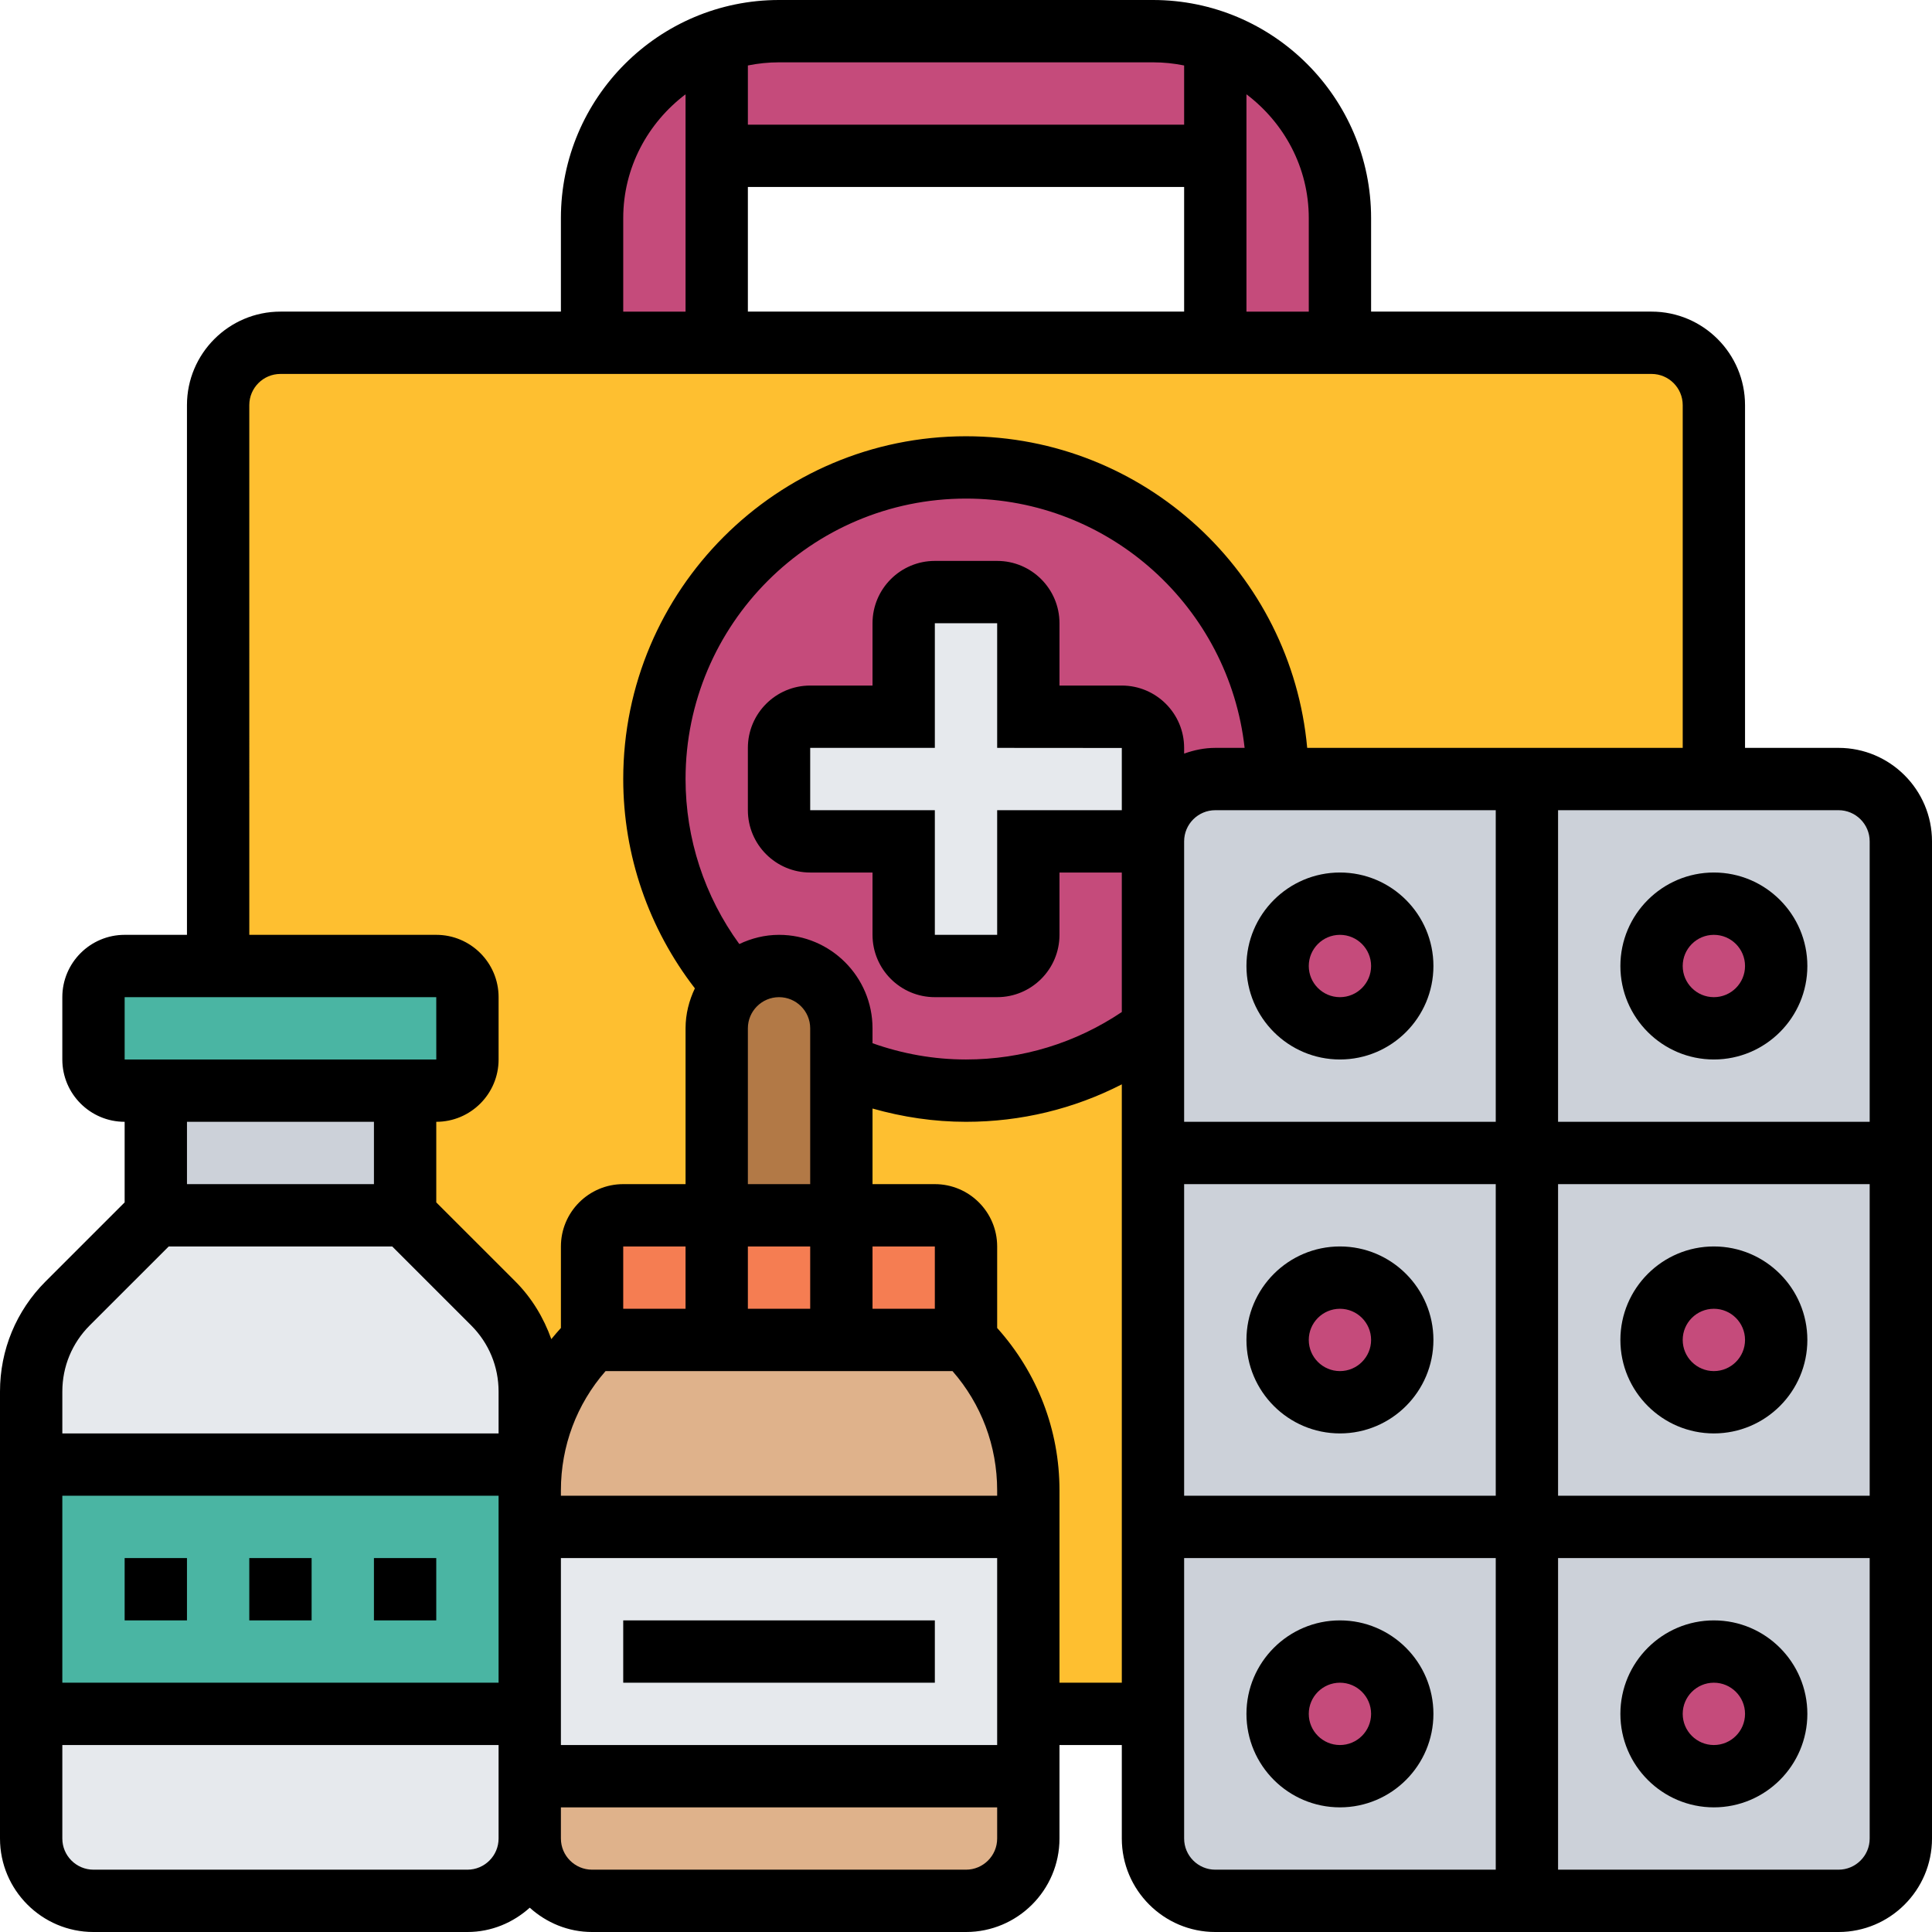 <?xml version="1.0"?>
<svg xmlns="http://www.w3.org/2000/svg" xmlns:xlink="http://www.w3.org/1999/xlink" xmlns:svgjs="http://svgjs.com/svgjs" version="1.1" width="512" height="512" x="0" y="0" viewBox="0 0 62 62" style="enable-background:new 0 0 512 512" xml:space="preserve" class=""><g><g xmlns="http://www.w3.org/2000/svg"><g><g><path d="m61 27v32c0 1.1-.9 2-2 2h-20c-1.1 0-2-.9-2-2v-4-22-6c0-1.1.9-2 2-2h2 14 4c1.1 0 2 .9 2 2z" fill="#ccd1d9" data-original="#ccd1d9"/></g><g><circle cx="55" cy="31" fill="#c54b7b" r="2" data-original="#ff826e" class=""/></g><g><circle cx="55" cy="43" fill="#c54b7b" r="2" data-original="#ff826e" class=""/></g><g><circle cx="55" cy="55" fill="#c54b7b" r="2" data-original="#ff826e" class=""/></g><g><path d="m55 13v12h-14c0-5.52-4.48-10-10-10s-10 4.48-10 10c0 2.55.96 4.88 2.53 6.65-.33.35-.53.83-.53 1.35v6h-3c-.55 0-1 .45-1 1v3c-1.28 1.28-2 3.02-2 4.83v-.83-2.34c0-1.06-.42-2.08-1.17-2.83l-2.83-2.83v-4h1c.55 0 1-.45 1-1v-2c0-.55-.45-1-1-1h-7v-18c0-1.1.9-2 2-2h10 4 16 4 10c1.1 0 2 .9 2 2z" fill="#febf30" data-original="#ffeaa7" class=""/></g><g><circle cx="43" cy="31" fill="#c54b7b" r="2" data-original="#ff826e" class=""/></g><g><circle cx="43" cy="43" fill="#c54b7b" r="2" data-original="#ff826e" class=""/></g><g><circle cx="43" cy="55" fill="#c54b7b" r="2" data-original="#ff826e" class=""/></g><g><path d="m41 25h-2c-1.1 0-2 .9-2 2v6c-1.67 1.26-3.75 2-6 2-1.42 0-2.78-.3-4-.83v-1.17c0-1.1-.9-2-2-2-.55 0-1.05.22-1.41.59-.02.02-.04.04-.06.06-1.57-1.77-2.53-4.1-2.53-6.65 0-5.52 4.48-10 10-10s10 4.48 10 10z" fill="#c54b7b" data-original="#ff826e" class=""/></g><g><path d="m37 33v22h-4v-6-1.17c0-1.81-.72-3.55-2-4.83v-3c0-.55-.45-1-1-1h-3v-4.83c1.22.53 2.58.83 4 .83 2.25 0 4.33-.74 6-2z" fill="#febf30" data-original="#ffeaa7" class=""/></g><g><path d="m37 24v2c0 .55-.45 1-1 1h-3v3c0 .55-.45 1-1 1h-2c-.55 0-1-.45-1-1v-3h-3c-.55 0-1-.45-1-1v-2c0-.55.45-1 1-1h3v-3c0-.55.45-1 1-1h2c.55 0 1 .45 1 1v3h3c.55 0 1 .45 1 1z" fill="#e6e9ed" data-original="#e6e9ed"/></g><g><path d="m33 57v2c0 1.1-.9 2-2 2h-12c-1.1 0-2-.9-2-2v-2z" fill="#dfb28b" data-original="#dfb28b"/></g><g><path d="m33 55v2h-16v-2-6h16z" fill="#e6e9ed" data-original="#e6e9ed"/></g><g><path d="m33 47.83v1.17h-16v-1.17c0-1.81.72-3.55 2-4.83h12c1.28 1.28 2 3.02 2 4.83z" fill="#dfb28b" data-original="#dfb28b"/></g><g><path d="m31 40v3h-12v-3c0-.55.45-1 1-1h3 4 3c.55 0 1 .45 1 1z" fill="#f57d52" data-original="#cf9e76" class=""/></g><g><path d="m27 34.17v4.83h-4v-6c0-.52.2-1 .53-1.35l.06-.06c.36-.37.86-.59 1.41-.59 1.1 0 2 .9 2 2z" fill="#b27946" data-original="#b27946" class=""/></g><g><path d="m39 1.35v-.01c-.63-.22-1.3-.34-2-.34h-12c-.7 0-1.37.12-2 .34v.01c-2.33.81-4 3.04-4 5.65v4h4v-6h16v6h4v-4c0-2.61-1.67-4.84-4-5.65z" fill="#c54b7b" data-original="#ff826e" class=""/></g><g><path d="m17 57v2c0 1.1-.9 2-2 2h-12c-1.1 0-2-.9-2-2v-4h16z" fill="#e6e9ed" data-original="#e6e9ed"/></g><g><path d="m17 49v6h-16v-8h16v.83z" fill="#4ab5a3" data-original="#b4dd7f" class=""/></g><g><path d="m17 44.66v2.34h-16v-2.34c0-1.06.42-2.08 1.17-2.83l2.83-2.83h8l2.83 2.83c.75.75 1.17 1.77 1.17 2.83z" fill="#e6e9ed" data-original="#e6e9ed"/></g><g><path d="m15 32v2c0 .55-.45 1-1 1h-1-8-1c-.55 0-1-.45-1-1v-2c0-.55.45-1 1-1h3 7c.55 0 1 .45 1 1z" fill="#4ab5a3" data-original="#b4dd7f" class=""/></g><g><path d="m5 35h8v4h-8z" fill="#ccd1d9" data-original="#ccd1d9"/></g></g><g><path d="m4 50h2v2h-2z" fill="#000000" data-original="#000000" class=""/><path d="m8 50h2v2h-2z" fill="#000000" data-original="#000000" class=""/><path d="m12 50h2v2h-2z" fill="#000000" data-original="#000000" class=""/><path d="m20 52h10v2h-10z" fill="#000000" data-original="#000000" class=""/><path d="m43 52c-1.654 0-3 1.346-3 3s1.346 3 3 3 3-1.346 3-3-1.346-3-3-3zm0 4c-.551 0-1-.448-1-1s.449-1 1-1 1 .448 1 1-.449 1-1 1z" fill="#000000" data-original="#000000" class=""/><path d="m43 40c-1.654 0-3 1.346-3 3s1.346 3 3 3 3-1.346 3-3-1.346-3-3-3zm0 4c-.551 0-1-.448-1-1s.449-1 1-1 1 .448 1 1-.449 1-1 1z" fill="#000000" data-original="#000000" class=""/><path d="m43 34c1.654 0 3-1.346 3-3s-1.346-3-3-3-3 1.346-3 3 1.346 3 3 3zm0-4c.551 0 1 .448 1 1s-.449 1-1 1-1-.448-1-1 .449-1 1-1z" fill="#000000" data-original="#000000" class=""/><path d="m55 52c-1.654 0-3 1.346-3 3s1.346 3 3 3 3-1.346 3-3-1.346-3-3-3zm0 4c-.551 0-1-.448-1-1s.449-1 1-1 1 .448 1 1-.449 1-1 1z" fill="#000000" data-original="#000000" class=""/><path d="m55 40c-1.654 0-3 1.346-3 3s1.346 3 3 3 3-1.346 3-3-1.346-3-3-3zm0 4c-.551 0-1-.448-1-1s.449-1 1-1 1 .448 1 1-.449 1-1 1z" fill="#000000" data-original="#000000" class=""/><path d="m55 34c1.654 0 3-1.346 3-3s-1.346-3-3-3-3 1.346-3 3 1.346 3 3 3zm0-4c.551 0 1 .448 1 1s-.449 1-1 1-1-.448-1-1 .449-1 1-1z" fill="#000000" data-original="#000000" class=""/><path d="m59 24h-3v-11c0-1.654-1.346-3-3-3h-9v-3c0-3.859-3.14-7-7-7h-12c-3.86 0-7 3.141-7 7v3h-9c-1.654 0-3 1.346-3 3v17h-2c-1.103 0-2 .897-2 2v2c0 1.103.897 2 2 2v2.586l-2.536 2.535c-.944.944-1.464 2.2-1.464 3.536v14.343c0 1.654 1.346 3 3 3h12c.771 0 1.468-.301 2-.78.532.48 1.229.78 2 .78h12c1.654 0 3-1.346 3-3v-3h2v3c0 1.654 1.346 3 3 3h20c1.654 0 3-1.346 3-3v-32c0-1.654-1.346-3-3-3zm1 3v9h-10v-10h9c.551 0 1 .448 1 1zm-44 27h-14v-6h14zm2-4h14v6h-14zm0-2v-.172c0-1.423.506-2.768 1.433-3.828h11.134c.927 1.061 1.433 2.405 1.433 3.828v.172zm2-6v-2h2v2zm10 0h-2v-2h2zm-4 0h-2v-2h2zm-2-4v-5c0-.552.449-1 1-1s1 .448 1 1v5zm1-8c-.458 0-.887.111-1.275.295-1.116-1.532-1.725-3.381-1.725-5.295 0-4.963 4.038-9 9-9 4.624 0 8.442 3.507 8.941 8h-.941c-.352 0-.686.072-1 .184v-.184c0-1.103-.897-2-2-2h-2v-2c0-1.103-.897-2-2-2h-2c-1.103 0-2 .897-2 2v2h-2c-1.103 0-2 .897-2 2v2c0 1.103.897 2 2 2h2v2c0 1.103.897 2 2 2h2c1.103 0 2-.897 2-2v-2h2v4.477c-1.481.994-3.198 1.523-5 1.523-1.035 0-2.04-.182-3-.522v-.478c0-1.654-1.346-3-3-3zm1-4v-2h4v-4h2v4l4 .003v1.997h-4v4h-2v-4zm13 0h9v10h-10v-9c0-.552.449-1 1-1zm-1 12h10v10h-10zm12 0h10v10h-10zm-8-31v3h-2v-6.974c1.207.913 2 2.347 2 3.974zm-18-1h14v4h-14zm13-4c.342 0 .677.035 1 .101v1.899h-14v-1.899c.323-.066.658-.101 1-.101zm-17 5c0-1.627.793-3.061 2-3.974v6.974h-2zm-12 6c0-.552.449-1 1-1h44c.551 0 1 .448 1 1v11h-12.051c-.507-5.598-5.221-10-10.949-10-6.065 0-11 4.935-11 11 0 2.444.816 4.798 2.299 6.717-.186.391-.299.822-.299 1.283v5h-2c-1.103 0-2 .897-2 2v2.616c-.105.118-.21.235-.308.358-.246-.687-.626-1.322-1.156-1.853l-2.536-2.535v-2.586c1.103 0 2-.897 2-2v-2c0-1.103-.897-2-2-2h-6zm-4 19h10l.001 2h-10.001zm8 4v2h-6v-2zm-9.122 6.535 2.536-2.535h7.172l2.536 2.535c.566.567.878 1.32.878 2.122v1.343h-14v-1.343c0-.802.312-1.555.878-2.122zm12.122 17.465h-12c-.551 0-1-.448-1-1v-3h14v3c0 .552-.449 1-1 1zm16 0h-12c-.551 0-1-.448-1-1v-1h14v1c0 .552-.449 1-1 1zm3-6v-6.172c0-1.945-.712-3.776-2-5.212v-2.616c0-1.103-.897-2-2-2h-2v-2.426c.971.275 1.973.426 3 .426 1.764 0 3.462-.414 5-1.202v19.202zm4 5v-9h10v10h-9c-.551 0-1-.448-1-1zm21 1h-9v-10h10v9c0 .552-.449 1-1 1z" fill="#000000" data-original="#000000" class=""/></g></g></g></svg>
